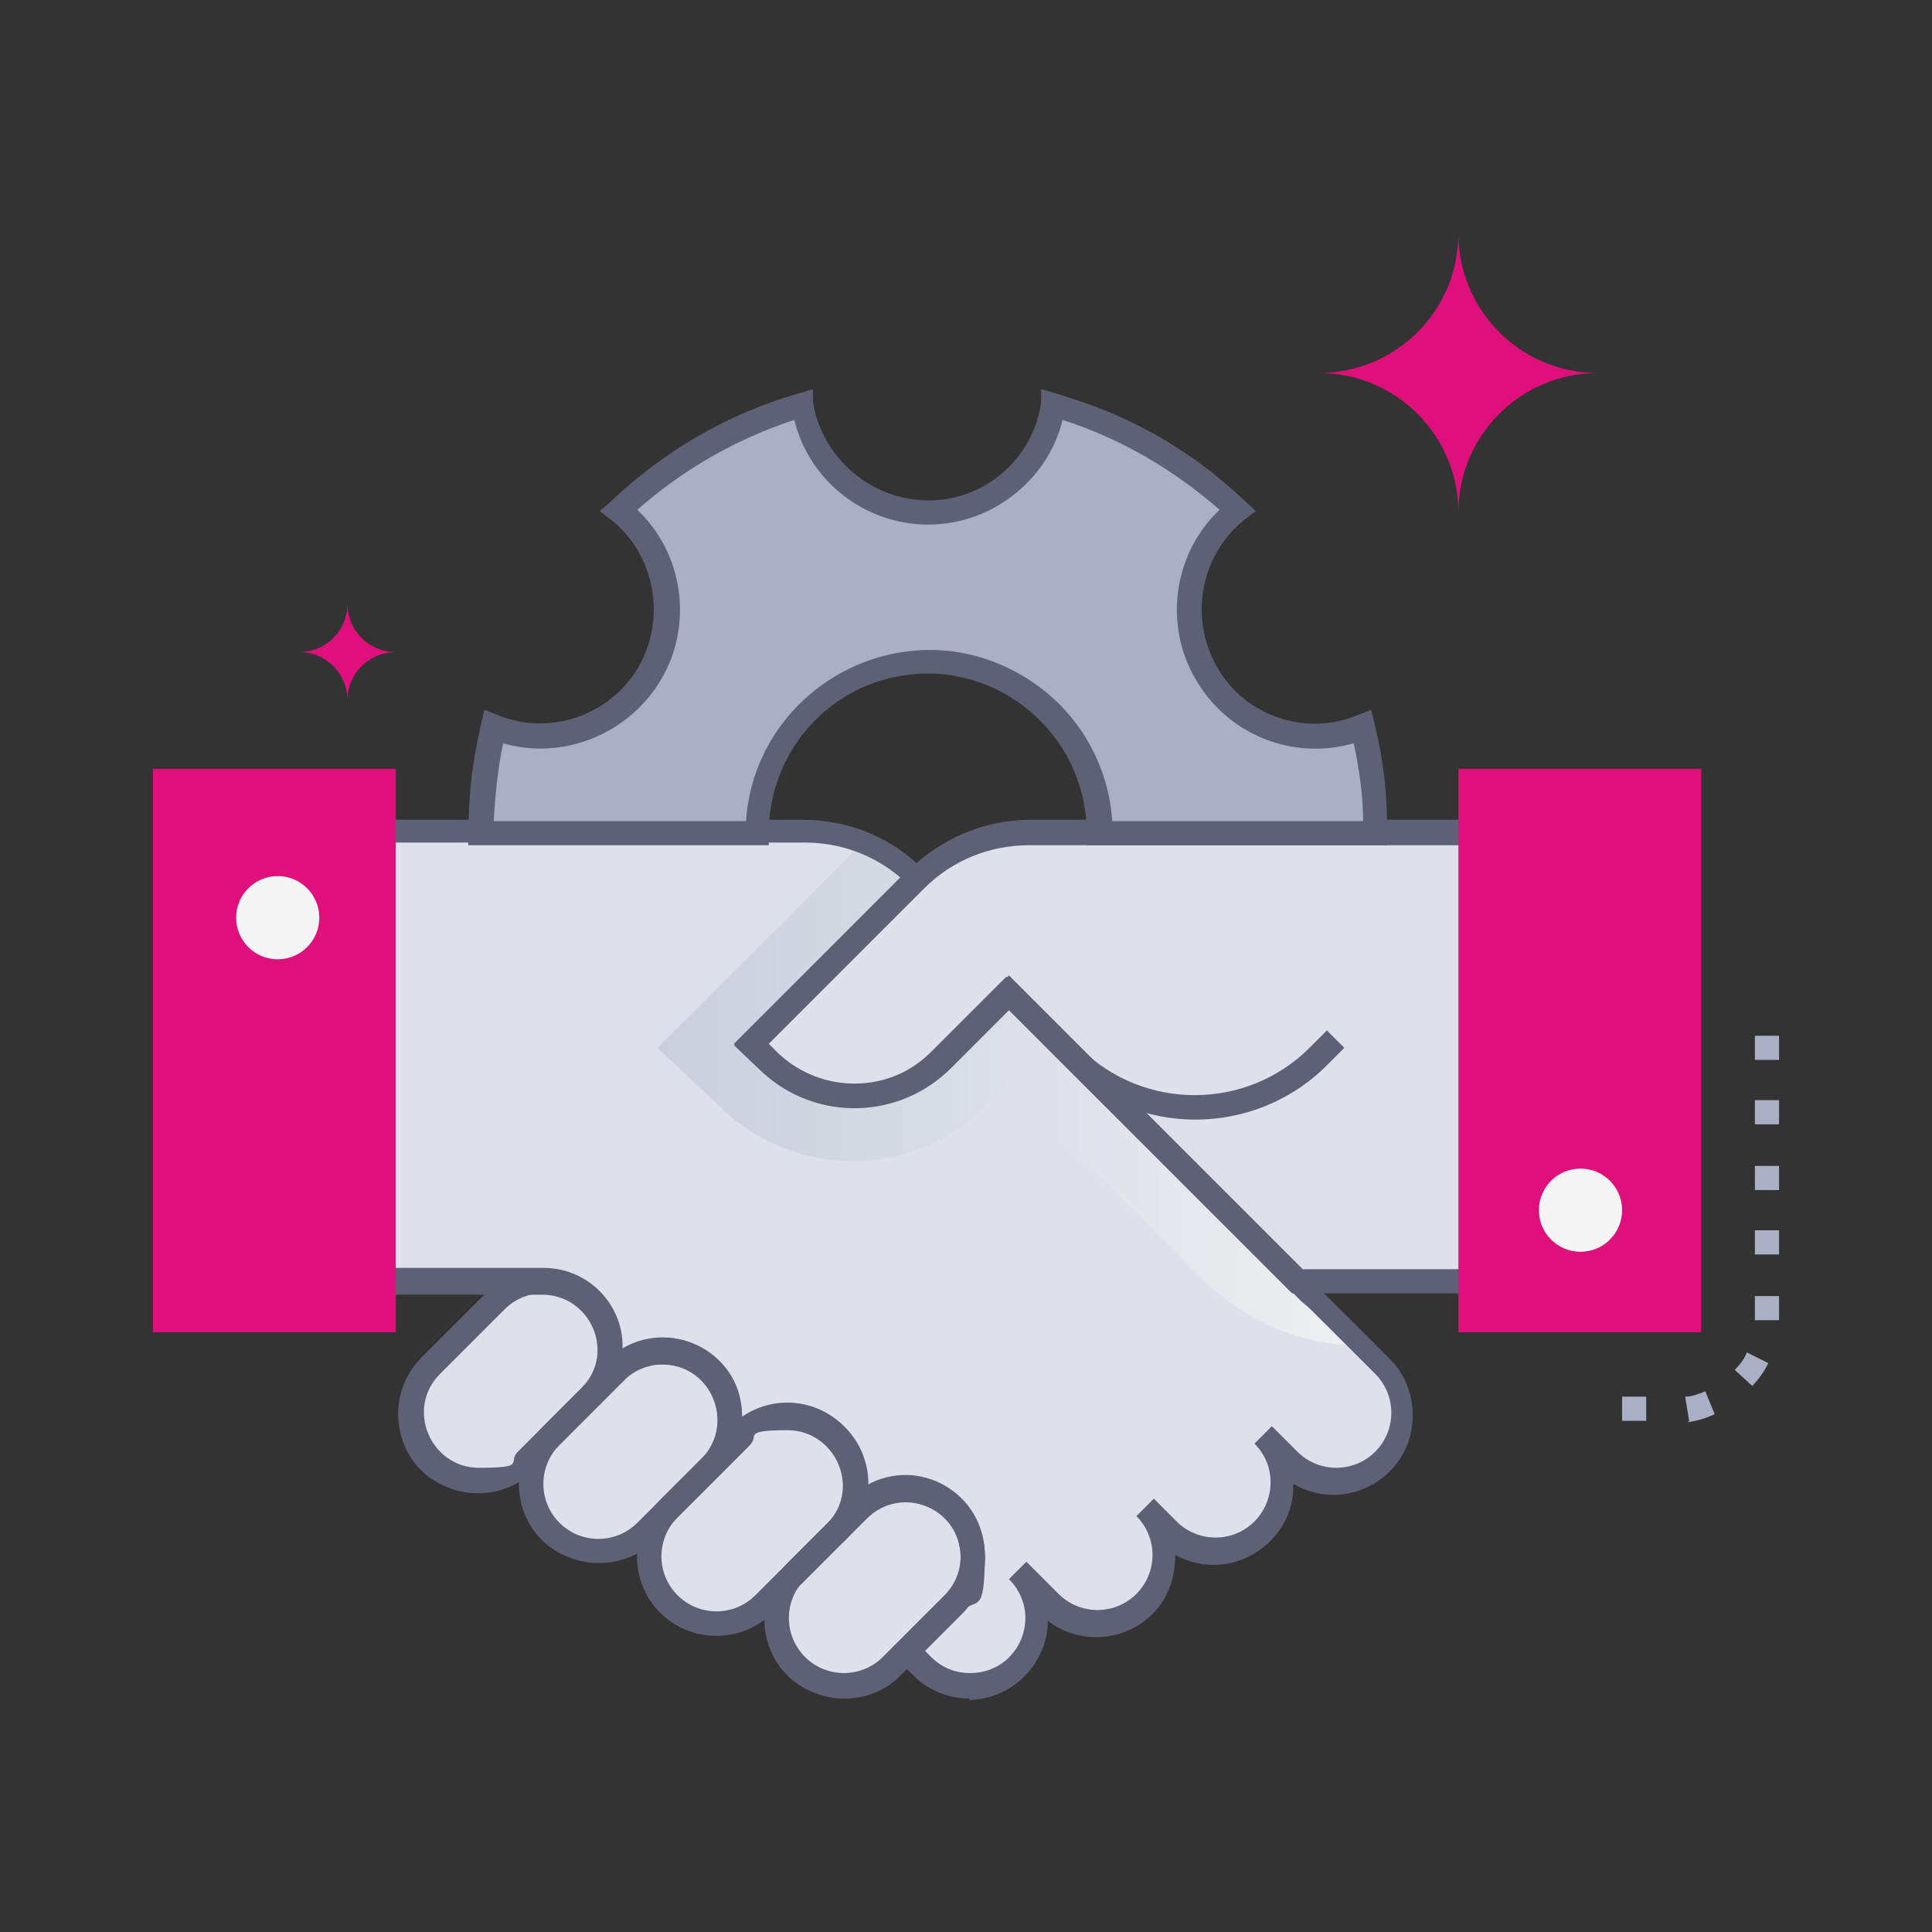 <?xml version="1.0" encoding="UTF-8"?>
<svg xmlns="http://www.w3.org/2000/svg" version="1.1" xmlns:xlink="http://www.w3.org/1999/xlink" viewBox="0 0 144 144">
  <rect x="0" y="0" width="144" height="144" fill="#333333" stroke="none"/>
  <defs>
    <style>
      .cls-1 {
        isolation: isolate;
      }

      .cls-2 {
        fill: #dee1ec;
      }

      .cls-3 {
        fill: #a9afc4;
      }

      .cls-4 {
        fill: #df107b;
      }

      .cls-5 {
        fill: #f5f5f5;
      }

      .cls-6 {
        fill: #5e6175;
      }

      .cls-7 {
        fill: url(#linear-gradient);
        mix-blend-mode: multiply;
      }
    </style>
    <linearGradient id="linear-gradient" x1="49.1" y1="81.5" x2="101.5" y2="81.5" gradientUnits="userSpaceOnUse">
      <stop offset="0" stop-color="#cacfdd"/>
      <stop offset="1" stop-color="#eef0f1"/>
    </linearGradient>
  </defs>
  <!-- Generator: Adobe Illustrator 28.7.1, SVG Export Plug-In . SVG Version: 1.2.0 Build 142)  -->
  <g class="cls-1">
    <g id="Layer_1">
      <g>
        <g>
          <g>
            <path class="cls-7" d="M101.5,100.3h-6.8l-19.5-19.5-1.6,1.6c-5.4,5.4-14,5.5-19.5.4l-5-4.7,15.2-15.2c1.5.6,2.9,1.5,4.1,2.7l-12.4,12.4,1.4,1.3c3.7,3.4,9.3,3.3,12.9-.2l4.9-4.9,22.4,22.4c.5.4.4.3,4,3.9Z"/>
            <path class="cls-2" d="M55.9,77.9l12.3-12.3c2.2-2.2,5.3-3.5,8.4-3.5h38.1v33.5h-18.1s-21.5-21.5-21.5-21.5l-4.9,4.9c-3.5,3.5-9.2,3.6-12.9.2l-1.4-1.3Z"/>
            <path class="cls-6" d="M79.2,79.4l-4.7-4.7,1.3-1.3,4.7,4.7c4.7,4.7,12.4,4.7,17.1,0l1.3-1.3,1.3,1.3-1.3,1.3c-5.4,5.4-14.2,5.4-19.6,0Z"/>
          </g>
          <g>
            <path class="cls-2" d="M32.1,108.9c2,2,5.1,2,7.1,0l4.8-4.8c2-2,2-5.1,0-7.1s-5.1-2-7.1,0l-4.8,4.8c-2,2-2,5.1,0,7.1Z"/>
            <path class="cls-2" d="M41,114.1c2,2,5.1,2,7.1,0l4.8-4.8c2-2,2-5.1,0-7.1s-5.1-2-7.1,0l-4.8,4.8c-2,2-2,5.1,0,7.1Z"/>
            <path class="cls-2" d="M49.8,119.5c2,2,5.1,2,7.1,0l5.4-5.4c2-2,2-5.1,0-7.1s-5.1-2-7.1,0l-5.4,5.4c-2,2-2,5.1,0,7.1Z"/>
            <path class="cls-2" d="M59.3,124.2c2,2,5.1,2,7.1,0l4.6-4.6c2-2,2-5.1,0-7.1s-5.1-2-7.1,0l-4.6,4.6c-2,2-2,5.1,0,7.1Z"/>
          </g>
          <path class="cls-2" d="M103.1,108.9c-2,2-5.1,2-7.1,0l-1.9-1.9c2,2,2,5.1,0,7.1-2,2-5.1,2-7.1,0l-1.7-1.7c2,2,2,5.1,0,7.1-2,2-5.1,2-7.1,0l-2.4-2.4c2,2,2,5.1,0,7.1-2,2-5.1,2-7.1,0l-1.2-1.2,3.5-3.5c2-2,2-5.1,0-7.1-2-2-5.1-2-7.1,0-1.4,1.4-1.3,1.3-1.3,1.3,2.7-3.3.3-8.1-3.9-8.1s-2.6.5-3.5,1.5c-2,2-1.8,1.8-1.8,1.8,1.6-2,1.4-4.8-.4-6.7-2-2-5.1-2-7.1,0l-1.8,1.8c1.9-2,1.8-5.1,0-7-1-1-2.3-1.5-3.5-1.5h-20v-33.5h39.4c3.1,0,6.1,1.2,8.4,3.5l-12.4,12.4,1.4,1.3c3.7,3.4,9.3,3.3,12.9-.2l4.9-4.9,22.4,22.4c.5.4.1,0,5.5,5.4,2,2,2,5.1,0,7.1Z"/>
          <path class="cls-7" d="M101.5,100.3c-4.3,0-8.5-1.7-11.7-4.8l-14.7-14.7-1.6,1.6c-5.4,5.4-14,5.5-19.5.4l-5-4.7,15.2-15.2c1.5.6,2.9,1.5,4.1,2.7l-12.4,12.4,1.4,1.3c3.7,3.4,9.3,3.3,12.9-.2l4.9-4.9,22.4,22.4c.5.4.4.3,4,3.9Z"/>
          <path class="cls-6" d="M115.6,96.4h-19.3l-21.1-21.1-4.3,4.3c-3.9,3.9-10.1,4-14.1.3l-2.1-2,13-13c2.4-2.4,5.7-3.8,9.1-3.8h39v35.3ZM97,94.6h16.8v-31.6h-37.1c-2.9,0-5.7,1.1-7.8,3.2l-11.6,11.6.7.7c3.3,3.1,8.4,3,11.6-.2l5.6-5.6,21.9,21.9Z"/>
          <g>
            <path class="cls-6" d="M35.6,111.3c-2.6,0-4.2-1.7-4.2-1.7-2.3-2.3-2.3-6.1,0-8.4l4.8-4.8c1.1-1.1,2.6-1.7,4.2-1.7,3.3,0,5.9,2.6,5.9,5.9,0,1.6-.6,3.1-1.7,4.2l-4.8,4.8c-1.1,1.1-2.6,1.7-4.2,1.7ZM40.5,96.4c-1.1,0-2.1.4-2.9,1.2l-4.8,4.8c-2.6,2.6-.7,7,2.9,7s2.1-.4,2.9-1.2l4.8-4.8c2.6-2.6.7-7-2.9-7Z"/>
            <path class="cls-6" d="M44.6,116.5c-2.6,0-4.2-1.7-4.2-1.7-2.3-2.3-2.3-6.1,0-8.4l4.8-4.8c2.3-2.3,6.1-2.3,8.4,0,2.3,2.3,2.3,6.1,0,8.4l-4.8,4.8c-1.2,1.2-2.7,1.7-4.2,1.7ZM46.5,102.9l-4.8,4.8c-1.6,1.6-1.6,4.2,0,5.8h0c1.6,1.6,4.2,1.6,5.8,0l4.8-4.8c1.6-1.6,1.6-4.2,0-5.8-1.6-1.6-4.2-1.6-5.8,0Z"/>
            <path class="cls-6" d="M49.2,120.2h0c-2.3-2.3-2.3-6.1,0-8.4l5.4-5.4c2.3-2.3,6.1-2.3,8.4,0,2.3,2.3,2.3,6.1,0,8.4l-5.4,5.4c-2.3,2.3-6.1,2.3-8.4,0ZM50.5,118.9c1.6,1.6,4.2,1.6,5.8,0l5.4-5.4c2.6-2.6.8-7-2.9-7s-2.1.4-2.9,1.2l-5.4,5.4c-1.6,1.6-1.6,4.2,0,5.8h0Z"/>
            <path class="cls-6" d="M62.9,126.6c-2.6,0-4.2-1.7-4.2-1.7-2.3-2.3-2.3-6.1,0-8.4l4.6-4.6c2.3-2.3,6.1-2.3,8.4,0,2.3,2.3,2.3,6.1,0,8.4l-4.6,4.6c-1.2,1.2-2.7,1.7-4.2,1.7ZM64.6,113.1l-4.6,4.6c-1.6,1.6-1.6,4.2,0,5.8h0c1.6,1.6,4.2,1.6,5.8,0l4.6-4.6c1.6-1.6,1.6-4.2,0-5.8-1.6-1.6-4.2-1.6-5.8,0Z"/>
          </g>
          <path class="cls-6" d="M72.3,126.6c-1.6,0-3.1-.6-4.2-1.7l-1.8-1.8,4.1-4.1c.8-.8,1.2-1.8,1.2-2.9,0-3.7-4.4-5.5-7-2.9l-1.8,1.8-1.6-.9.7-.8c2.2-2.7.2-6.7-3.2-6.7s-2.1.4-2.9,1.2l-2.3,2.3-1.6-.8.7-.9c2.1-2.7.2-6.7-3.2-6.7s-2.1.4-2.9,1.2l-1.8,1.8-1.3-1.3c2.5-2.6.6-6.9-3-6.9h-20.9v-35.4h40.3c3.4,0,6.7,1.3,9.1,3.8l.6.6-12.4,12.4.7.7c3.3,3.1,8.4,3,11.6-.2l5.6-5.6,23,23c.6.5.5.4,5.6,5.5,1.1,1.1,1.7,2.6,1.7,4.2,0,4.6-5,7.4-8.9,5.1.1,4.5-4.8,7.5-8.8,5.3,0,1.6-.5,3.2-1.7,4.4-2.1,2.1-5.5,2.3-7.8.5,0,3.2-2.7,5.9-5.9,5.9ZM68.9,123l.5.5c.8.8,1.8,1.2,2.9,1.2,3.7,0,5.5-4.4,2.9-7l1.3-1.3s-.3-.3,2.4,2.4c1.6,1.6,4.2,1.6,5.8,0,1.6-1.6,1.6-4.2,0-5.8l1.3-1.3,1.7,1.7c1.6,1.6,4.2,1.6,5.8,0,1.5-1.5,1.7-4.1,0-5.8l1.3-1.3s-.2-.2,1.9,1.9c1.6,1.6,4.2,1.6,5.8,0,1.6-1.6,1.6-4.2,0-5.8-6.4-6.4-4.6-4.6-5.5-5.4l-21.8-21.8-4.3,4.3c-3.9,3.9-10.1,4-14.1.3l-2.1-2,12.4-12.4c-2-1.7-4.5-2.6-7.1-2.6H21.4v31.7h19.1c3.4,0,6,2.8,5.9,6,3.9-2.3,9,.5,8.9,5.1,2.3-1.6,5.5-1.4,7.6.7,1.2,1.2,1.8,2.8,1.7,4.4,3.9-2.2,8.8.6,8.8,5.2s-.6,3.1-1.7,4.2l-2.8,2.8Z"/>
          <rect class="cls-4" x="11.4" y="57.3" width="18.1" height="42"/>
          <rect class="cls-4" x="108.7" y="57.3" width="18.1" height="42"/>
          <circle class="cls-5" cx="20.7" cy="68.4" r="3.1"/>
          <circle class="cls-5" cx="117.8" cy="90.2" r="3.1"/>
        </g>
        <path class="cls-3" d="M101.5,54.1c-4.3,1.7-9.3,0-11.7-4-2.4-4.1-1.3-9.3,2.3-12.1-4-3.8-8.8-6.5-13.7-7.9-.6,4.6-4.6,8.1-9.3,8.1-4.7,0-8.7-3.5-9.3-8.1-5.1,1.5-9.8,4.2-13.7,7.9,3.6,2.8,4.7,8,2.4,12.1-2.4,4.1-7.4,5.8-11.7,4-.6,2.6-1,5.3-1,7.9h20.6c0-2.2.6-4.4,1.7-6.4,3.5-6.1,11.3-8.2,17.4-4.7,4.1,2.4,6.4,6.6,6.4,11.1h20.6c0-2.6-.3-5.3-1-7.9Z"/>
        <path class="cls-6" d="M103.4,63h-22.4v-.9c0-7.7-7.3-13.5-14.9-11.5-5.3,1.4-8.8,6.2-8.8,11.5v.9h-22.4c0-4.6.4-6.6,1.2-10.1l1,.4c3.9,1.6,8.4,0,10.5-3.6,2.1-3.7,1.2-8.4-2.1-11l-.8-.6.8-.7c4-3.8,8.8-6.6,14.1-8.1l1-.3v1c.7,4.2,4.4,7.3,8.6,7.3,4.2,0,7.8-3.1,8.4-7.3v-1c3.1.9,5.5,1.7,8.7,3.5,3.1,1.8,5,3.4,7.3,5.6l-.8.6c-3.3,2.6-4.2,7.3-2.1,11,2.1,3.7,6.6,5.2,10.5,3.6l1-.4c1,4,1.2,6,1.2,10.1ZM82.8,61.2h18.8c0-1.9-.3-3.9-.7-5.8-4.5,1.3-9.4-.6-11.8-4.8-2.4-4.1-1.6-9.4,1.8-12.6-3.3-2.9-7.3-5.3-11.7-6.7-1.1,4.5-5.3,7.8-10,7.8-4.8,0-8.9-3.3-10-7.8-4.3,1.4-8.3,3.7-11.7,6.7,3.4,3.2,4.2,8.5,1.8,12.6-2.4,4.1-7.3,6.1-11.8,4.8-.4,1.9-.6,3.9-.7,5.8h18.8c.7-10,11.7-16,20.5-10.9,4,2.3,6.5,6.4,6.8,10.9Z"/>
        <path class="cls-4" d="M98.3,27.8c5.8,0,10.4,4.7,10.4,10.4,0-5.8,4.7-10.4,10.4-10.4-5.8,0-10.4-4.7-10.4-10.4,0,5.8-4.7,10.4-10.4,10.4Z"/>
        <path class="cls-4" d="M22.3,48.6c2,0,3.6,1.6,3.6,3.6,0-2,1.6-3.6,3.6-3.6-2,0-3.6-1.6-3.6-3.6,0,2-1.6,3.6-3.6,3.6Z"/>
        <path class="cls-3" d="M122.7,105.9h-1.8v-1.8h1.8v1.8ZM125.9,105.9l-.3-1.8c.5,0,1-.2,1.5-.4l.7,1.7c-.6.3-1.3.5-2,.6ZM130.6,103.3l-1.3-1.2c.4-.4.7-.8.9-1.3l1.6.8c-.3.6-.7,1.2-1.2,1.7ZM132.6,98.4h-1.8c0-.3,0-.4,0-1.8h1.8c0,1.6,0,1.6,0,1.8ZM132.6,93.5h-1.8v-1.8h1.8v1.8ZM132.6,88.7h-1.8v-1.8h1.8v1.8ZM132.6,83.8h-1.8v-1.8h1.8v1.8ZM132.6,79h-1.8v-1.8h1.8v1.8Z"/>
      </g>
    </g>
  </g>
</svg>